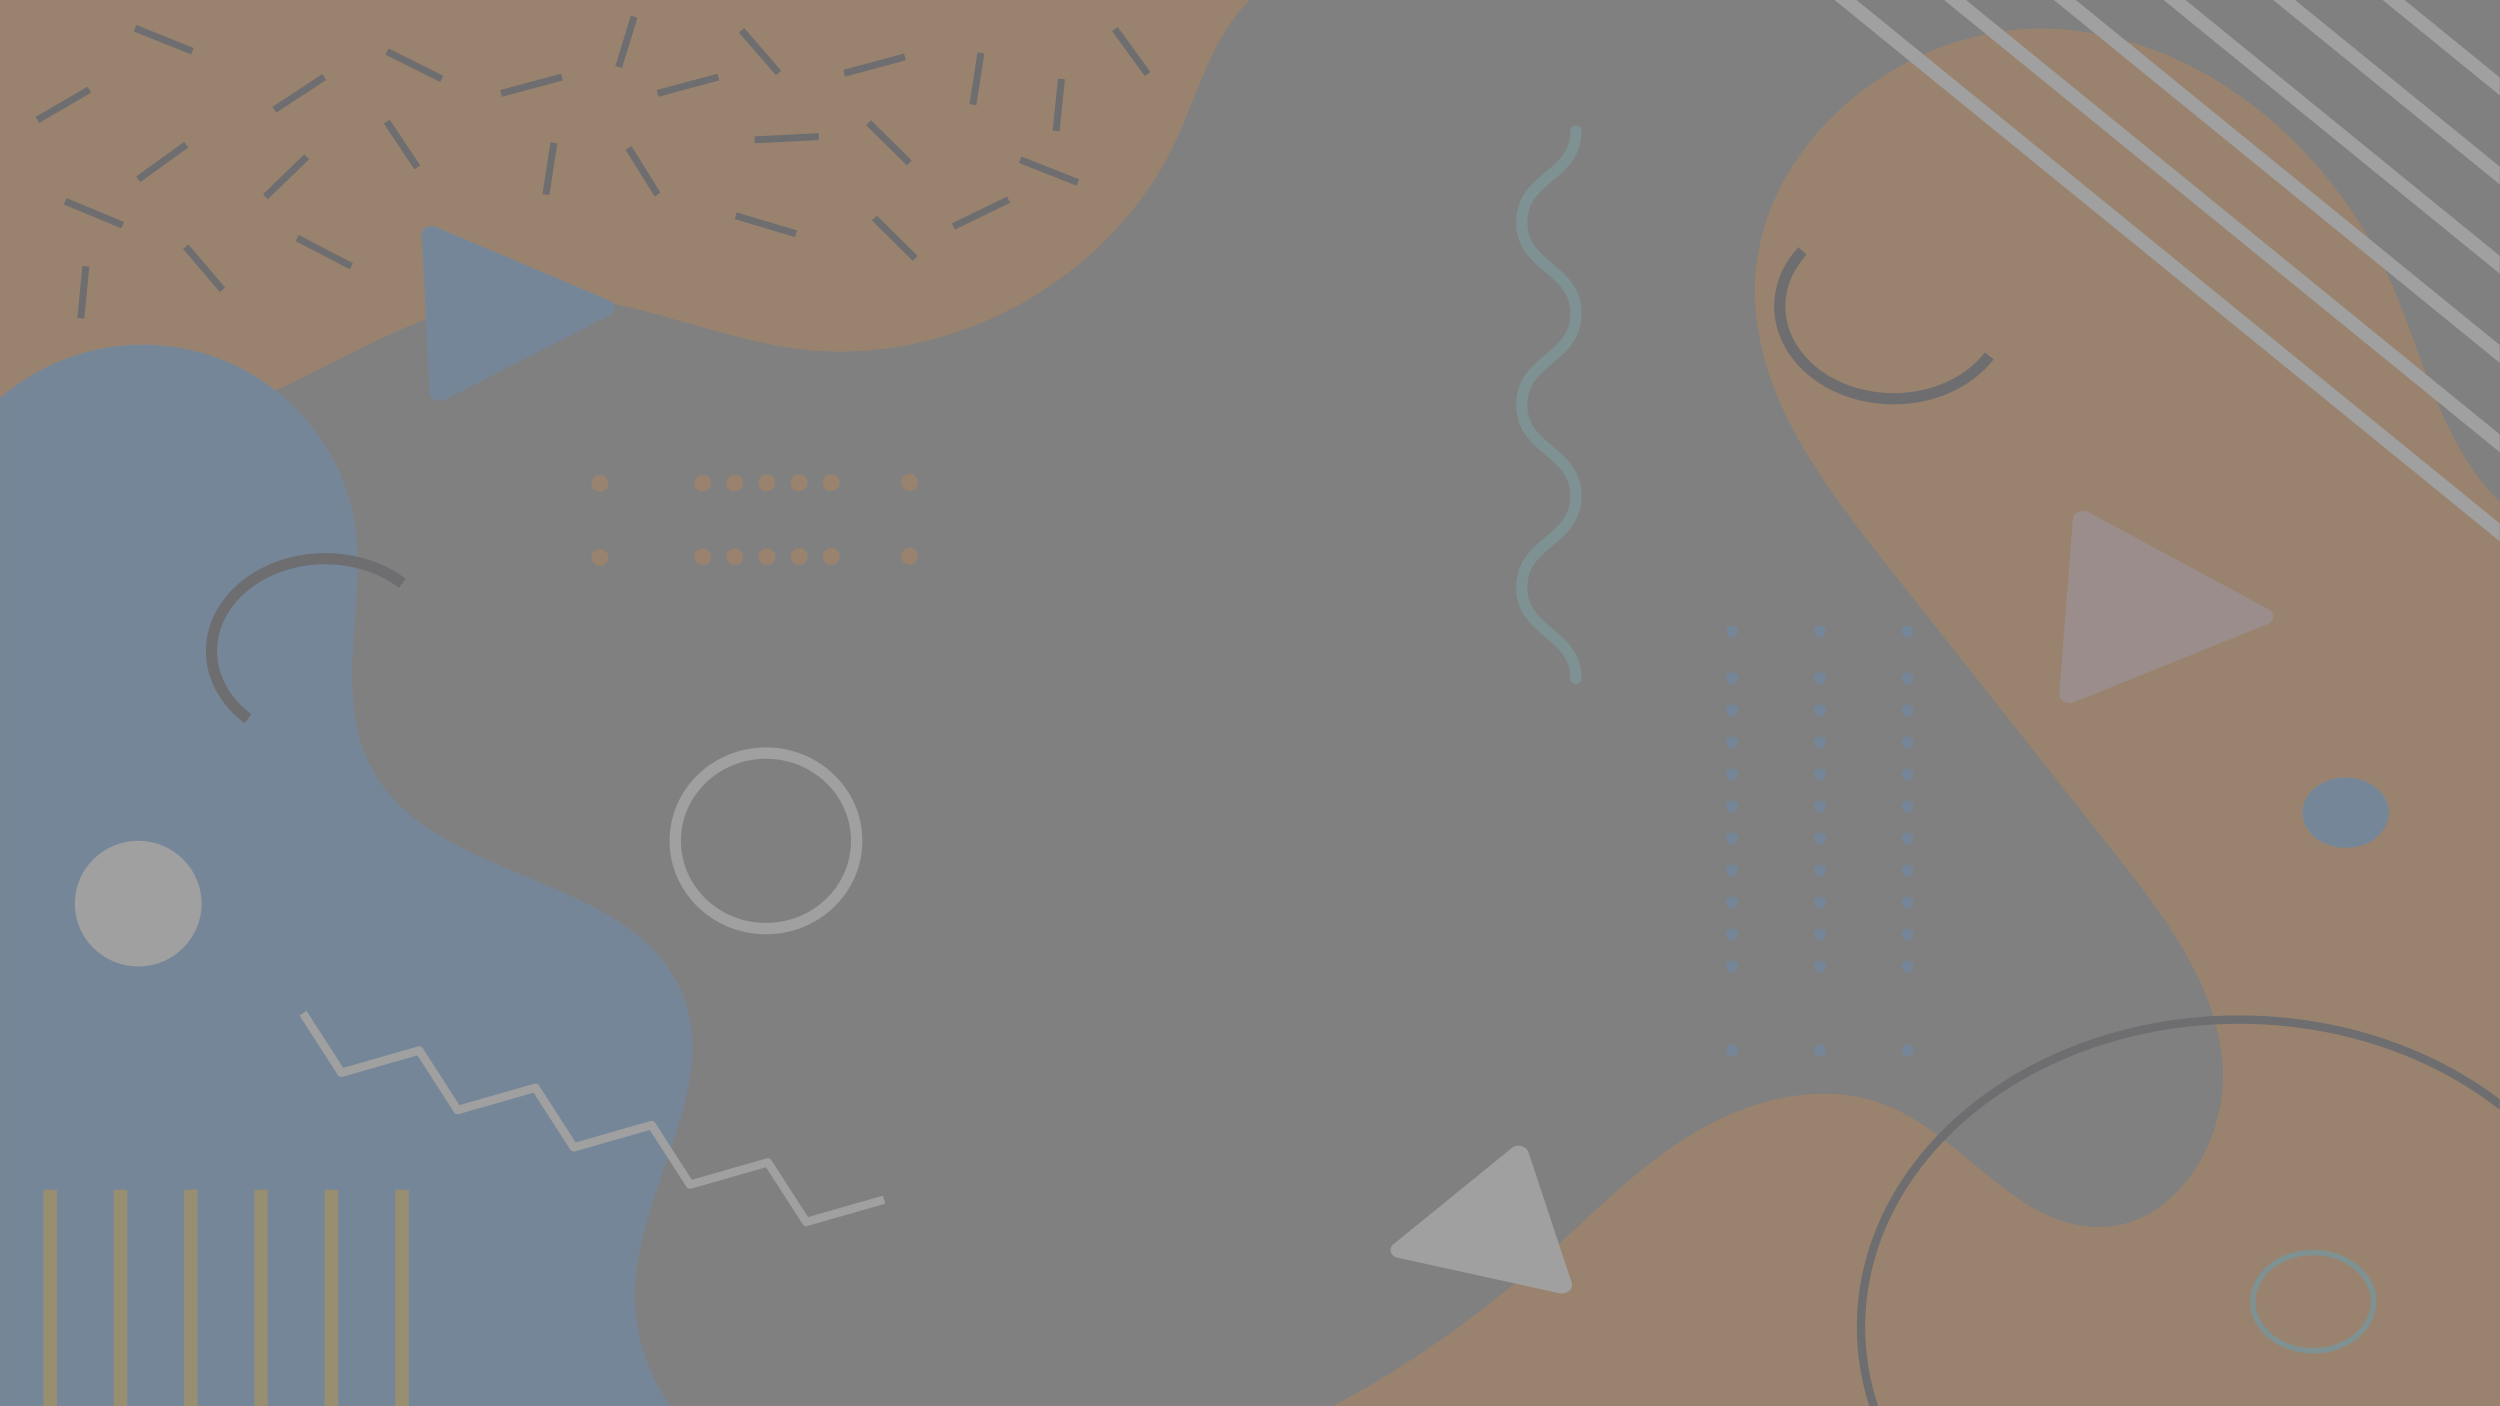 <?xml version="1.0" encoding="utf-8"?>
<!-- Generator: Adobe Illustrator 24.1.2, SVG Export Plug-In . SVG Version: 6.00 Build 0)  -->
<svg version="1.1" id="Layer_1" xmlns="http://www.w3.org/2000/svg" xmlns:xlink="http://www.w3.org/1999/xlink" x="0px" y="0px"
	 viewBox="0 0 931.5 524" style="enable-background:new 0 0 931.5 524;" xml:space="preserve">
<rect x="0" y="0" width="931.5" height="524" fill="#808080" stroke="none"/>
<style type="text/css">
	.st0{opacity:0.25;}
	.st1{fill:#E58D3D;}
	.st2{fill:#5899E4;}
	.st3{clip-path:url(#SVGID_2_);}
	.st4{fill:none;stroke:#E58D3D;stroke-width:6.27;stroke-linecap:round;stroke-miterlimit:10;}
	.st5{fill:none;stroke:#E58D3D;stroke-width:6.27;stroke-linecap:round;stroke-miterlimit:10;stroke-dasharray:0,11.95;}
	.st6{fill:none;stroke:#DFBA3F;stroke-width:5.01;stroke-miterlimit:10;}
	.st7{fill:none;stroke:#FFFFFF;stroke-width:5.16;stroke-miterlimit:10;}
	.st8{fill:none;stroke:#5899E4;stroke-width:4.39;stroke-linecap:round;stroke-miterlimit:10;}
	.st9{fill:none;stroke:#5899E4;stroke-width:4.39;stroke-linecap:round;stroke-miterlimit:10;stroke-dasharray:0,11.93;}
	.st10{fill:none;stroke:#FFFFFF;stroke-width:4.23;stroke-miterlimit:10;}
	.st11{fill:none;stroke:#37343C;stroke-width:3.13;stroke-miterlimit:10;}
	.st12{fill:#ECB5B1;}
	.st13{fill:#FFFFFF;}
	.st14{fill:none;stroke:#37343C;stroke-width:2.61;stroke-miterlimit:10;}
	.st15{fill:none;stroke:#37343C;stroke-width:4.18;stroke-miterlimit:10;}
	.st16{fill:none;stroke:#FFFFFF;stroke-width:3.13;stroke-linejoin:round;}
	.st17{fill:none;stroke:#77C8CC;stroke-width:4.18;stroke-linecap:round;stroke-miterlimit:10;}
	.st18{fill:none;stroke:#77C8CC;stroke-width:2;stroke-miterlimit:10;}
</style>
<g class="st0">
	<path class="st1" d="M196.7,110.2c-56,2.8-102.4,55.1-158.3,50.7c-13.7-1.1-26.9-5.7-38.4-13.3V0h465.6
		c-14.1,14-19.2,34.6-27.6,52.7c-24.3,51.8-84.1,84.6-140.9,77.3C263.2,125.5,230.9,108.4,196.7,110.2z"/>
	<path class="st1" d="M931.5,524h-435c27.5-14.7,53.2-32.6,76.5-53.3c18.8-16.7,36.3-35.4,57.9-48.4c21.6-13,48.8-19.8,72.1-10.4
		c28.8,11.5,48,45.3,79,45.3c29.3,0,49.2-33.7,46-62.8c-3.2-29.1-22.1-53.8-40.3-76.8c-28.3-35.9-56.7-71.7-85-107.5
		c-23.3-29.5-47.8-61.9-48.8-99.5c-1.6-55.4,54.4-101.8,109.7-99.9c55.4,1.9,104.4,43,126.9,93.6c10.2,23.1,16,48.2,29.9,69.3
		c3.2,4.9,6.9,9.4,11.1,13.5L931.5,524z"/>
	<path class="st2" d="M236.5,483.6c0.3,14.5,5,28.6,13.4,40.4H0.1V148.3c16.7-14.6,38.7-21.6,60.8-19.5c35.3,3.3,64.2,29.6,71,64.4
		c5.2,31.1-8.3,65.6,6.7,93.4c23.2,42.9,97.1,38.4,115.6,83.6C268.9,406.2,236.1,444.6,236.5,483.6z"/>
	<g>
		<defs>
			<rect id="SVGID_1_" x="0.1" width="931.3" height="524"/>
		</defs>
		<clipPath id="SVGID_2_">
			<use xlink:href="#SVGID_1_"  style="overflow:visible;"/>
		</clipPath>
		<g class="st3">
			<line class="st4" x1="223.5" y1="207.7" x2="223.5" y2="207.7"/>
			<line class="st5" x1="261.9" y1="207.5" x2="319.6" y2="207.3"/>
			<line class="st4" x1="338.9" y1="207.3" x2="338.9" y2="207.3"/>
			<line class="st4" x1="223.5" y1="180.1" x2="223.5" y2="180.1"/>
			<line class="st5" x1="261.9" y1="180" x2="319.6" y2="179.8"/>
			<line class="st4" x1="338.9" y1="179.7" x2="338.9" y2="179.7"/>
			<line class="st6" x1="149.8" y1="443.3" x2="149.8" y2="542.1"/>
			<line class="st6" x1="123.5" y1="443.3" x2="123.5" y2="542.1"/>
			<line class="st6" x1="97.3" y1="443.3" x2="97.3" y2="542.1"/>
			<line class="st6" x1="71.1" y1="443.3" x2="71.1" y2="542.1"/>
			<line class="st6" x1="44.9" y1="443.3" x2="44.9" y2="542.1"/>
			<line class="st6" x1="18.7" y1="443.3" x2="18.7" y2="542.1"/>
			<line class="st7" x1="947.3" y1="211.3" x2="681.5" y2="-5"/>
			<line class="st7" x1="967.7" y1="194.7" x2="701.9" y2="-21.6"/>
			<line class="st7" x1="988.2" y1="178.1" x2="722.3" y2="-38.3"/>
			<line class="st7" x1="1008.6" y1="161.5" x2="742.8" y2="-54.9"/>
			<line class="st7" x1="1029.1" y1="144.9" x2="763.2" y2="-71.5"/>
			<line class="st7" x1="1049.5" y1="128.3" x2="783.6" y2="-88.1"/>
			<line class="st8" x1="710.8" y1="391.3" x2="710.8" y2="391.3"/>
			<line class="st9" x1="710.8" y1="360.1" x2="710.8" y2="250.9"/>
			<line class="st8" x1="710.8" y1="235.3" x2="710.8" y2="235.3"/>
			<line class="st8" x1="678.1" y1="391.3" x2="678.1" y2="391.3"/>
			<line class="st9" x1="678.1" y1="360.1" x2="678.1" y2="250.9"/>
			<line class="st8" x1="678.1" y1="235.3" x2="678.1" y2="235.3"/>
			<line class="st8" x1="645.4" y1="391.3" x2="645.4" y2="391.3"/>
			<line class="st9" x1="645.4" y1="360.1" x2="645.4" y2="250.9"/>
			<line class="st8" x1="645.4" y1="235.3" x2="645.4" y2="235.3"/>
			<ellipse class="st10" cx="285.4" cy="313.3" rx="33.8" ry="32.7"/>
			<ellipse class="st11" cx="834.2" cy="494.4" rx="140.8" ry="114.5"/>
			<path class="st2" d="M157.1,87.4l3,59c0.1,1.2,0.9,2.2,2,2.6c1.2,0.5,2.6,0.5,3.8-0.1l61.4-31.6c1.1-0.5,1.8-1.6,1.8-2.7
				c-0.1-1.2-0.9-2.2-2.1-2.6l-64.4-27.4c-1.2-0.5-2.6-0.5-3.8,0.1C157.8,85.2,157.1,86.2,157.1,87.4z"/>
			<path class="st12" d="M772.8,261.6l72.1-29.1c1.2-0.4,2-1.4,2.1-2.6c0-1.2-0.6-2.3-1.7-2.8l-67-36.2c-1.2-0.6-2.6-0.7-3.8-0.2
				c-1.1,0.4-2,1.4-2.1,2.6l-5.1,65.4c0,1.2,0.7,2.2,1.7,2.7C770.3,262,771.7,262.1,772.8,261.6L772.8,261.6z"/>
			<path class="st13" d="M585.6,477.9l-16.1-48.6c-0.4-1.2-1.5-2-2.7-2.3c-1.3-0.3-2.7,0-3.7,0.9l-43.8,35.6c-1,0.7-1.4,1.9-1.1,3
				c0.5,1.2,1.5,2,2.8,2.2l59.8,13.1c1.3,0.3,2.8,0.1,3.8-0.8C585.6,480.3,586,479,585.6,477.9L585.6,477.9z"/>
			<line class="st14" x1="362.5" y1="39" x2="365.5" y2="19.7"/>
			<line class="st14" x1="203.4" y1="72.5" x2="206.4" y2="53.2"/>
			<line class="st14" x1="296.6" y1="87.1" x2="274.1" y2="80.4"/>
			<line class="st14" x1="110.7" y1="88.7" x2="130.9" y2="99.2"/>
			<line class="st14" x1="98.9" y1="73.3" x2="114.3" y2="58.4"/>
			<line class="st14" x1="82.9" y1="108" x2="69.2" y2="91.9"/>
			<line class="st14" x1="102.2" y1="40.9" x2="120.8" y2="28.7"/>
			<line class="st14" x1="50.3" y1="10.5" x2="71.7" y2="19.1"/>
			<line class="st14" x1="144.2" y1="19.2" x2="164.6" y2="29.4"/>
			<line class="st14" x1="69.4" y1="53.9" x2="51.5" y2="66.8"/>
			<line class="st14" x1="144.1" y1="45.3" x2="155.5" y2="62.4"/>
			<line class="st14" x1="186.7" y1="34.8" x2="209.4" y2="28.7"/>
			<line class="st14" x1="245" y1="34.8" x2="267.7" y2="28.7"/>
			<line class="st14" x1="276.3" y1="11.3" x2="290.1" y2="27.2"/>
			<line class="st14" x1="375.8" y1="74.4" x2="355.2" y2="84.4"/>
			<line class="st14" x1="314.5" y1="27.3" x2="337.2" y2="21.2"/>
			<line class="st14" x1="13.9" y1="44.7" x2="33.3" y2="33.4"/>
			<line class="st14" x1="30.1" y1="118.6" x2="32" y2="99.2"/>
			<line class="st14" x1="245" y1="72.5" x2="234.2" y2="55.1"/>
			<line class="st14" x1="230.5" y1="25" x2="236.3" y2="6.2"/>
			<line class="st14" x1="281.2" y1="52.1" x2="305.1" y2="50.9"/>
			<line class="st14" x1="323.6" y1="45.7" x2="338.8" y2="60.7"/>
			<line class="st14" x1="393.5" y1="48.8" x2="395.5" y2="29.4"/>
			<line class="st14" x1="401.6" y1="68" x2="380.1" y2="59.5"/>
			<line class="st14" x1="427.6" y1="27.6" x2="415.4" y2="10.8"/>
			<line class="st14" x1="341" y1="96.3" x2="325.8" y2="81.2"/>
			<line class="st14" x1="24.3" y1="75" x2="45.7" y2="83.9"/>
			<path class="st15" d="M92.4,267.8c-17.2-12.9-18.2-34.7-2.3-48.6s42.6-14.8,59.8-1.9"/>
			<path class="st16" d="M112.9,377.5l14.3,22.2l29-8.3l14.3,22.2l29-8.3l14.3,22.2l29-8.3l14.3,22.2l29-8.3l14.3,22.2l29-8.3"/>
			<path class="st15" d="M741.2,132.6c-8.3,10.7-23.1,16.8-38.6,15.9c-15.5-0.9-29.1-8.5-35.6-20c-6.5-11.5-4.7-24.9,4.6-35"/>
			<path class="st17" d="M587.2,48.8c0,17-20.2,17-20.2,34s20.2,17,20.2,34s-20.2,17-20.2,34s20.2,17,20.2,34s-20.2,17-20.2,34
				s20.2,17,20.2,34"/>
			<ellipse class="st13" cx="51.5" cy="336.7" rx="23.6" ry="23.4"/>
			<path class="st2" d="M874,315.9c-8.9,0-16.1-5.9-16.1-13.1s7.2-13.1,16.1-13.1s16.1,5.9,16.1,13.1S882.9,316,874,315.9L874,315.9
				z"/>
			<path class="st18" d="M861.9,503.3c-12.4,0-22.5-8.2-22.5-18.3c0-10.1,10.1-18.3,22.5-18.3c12.4,0,22.5,8.2,22.5,18.3
				C884.4,495.1,874.3,503.3,861.9,503.3z"/>
		</g>
	</g>
</g>
</svg>
